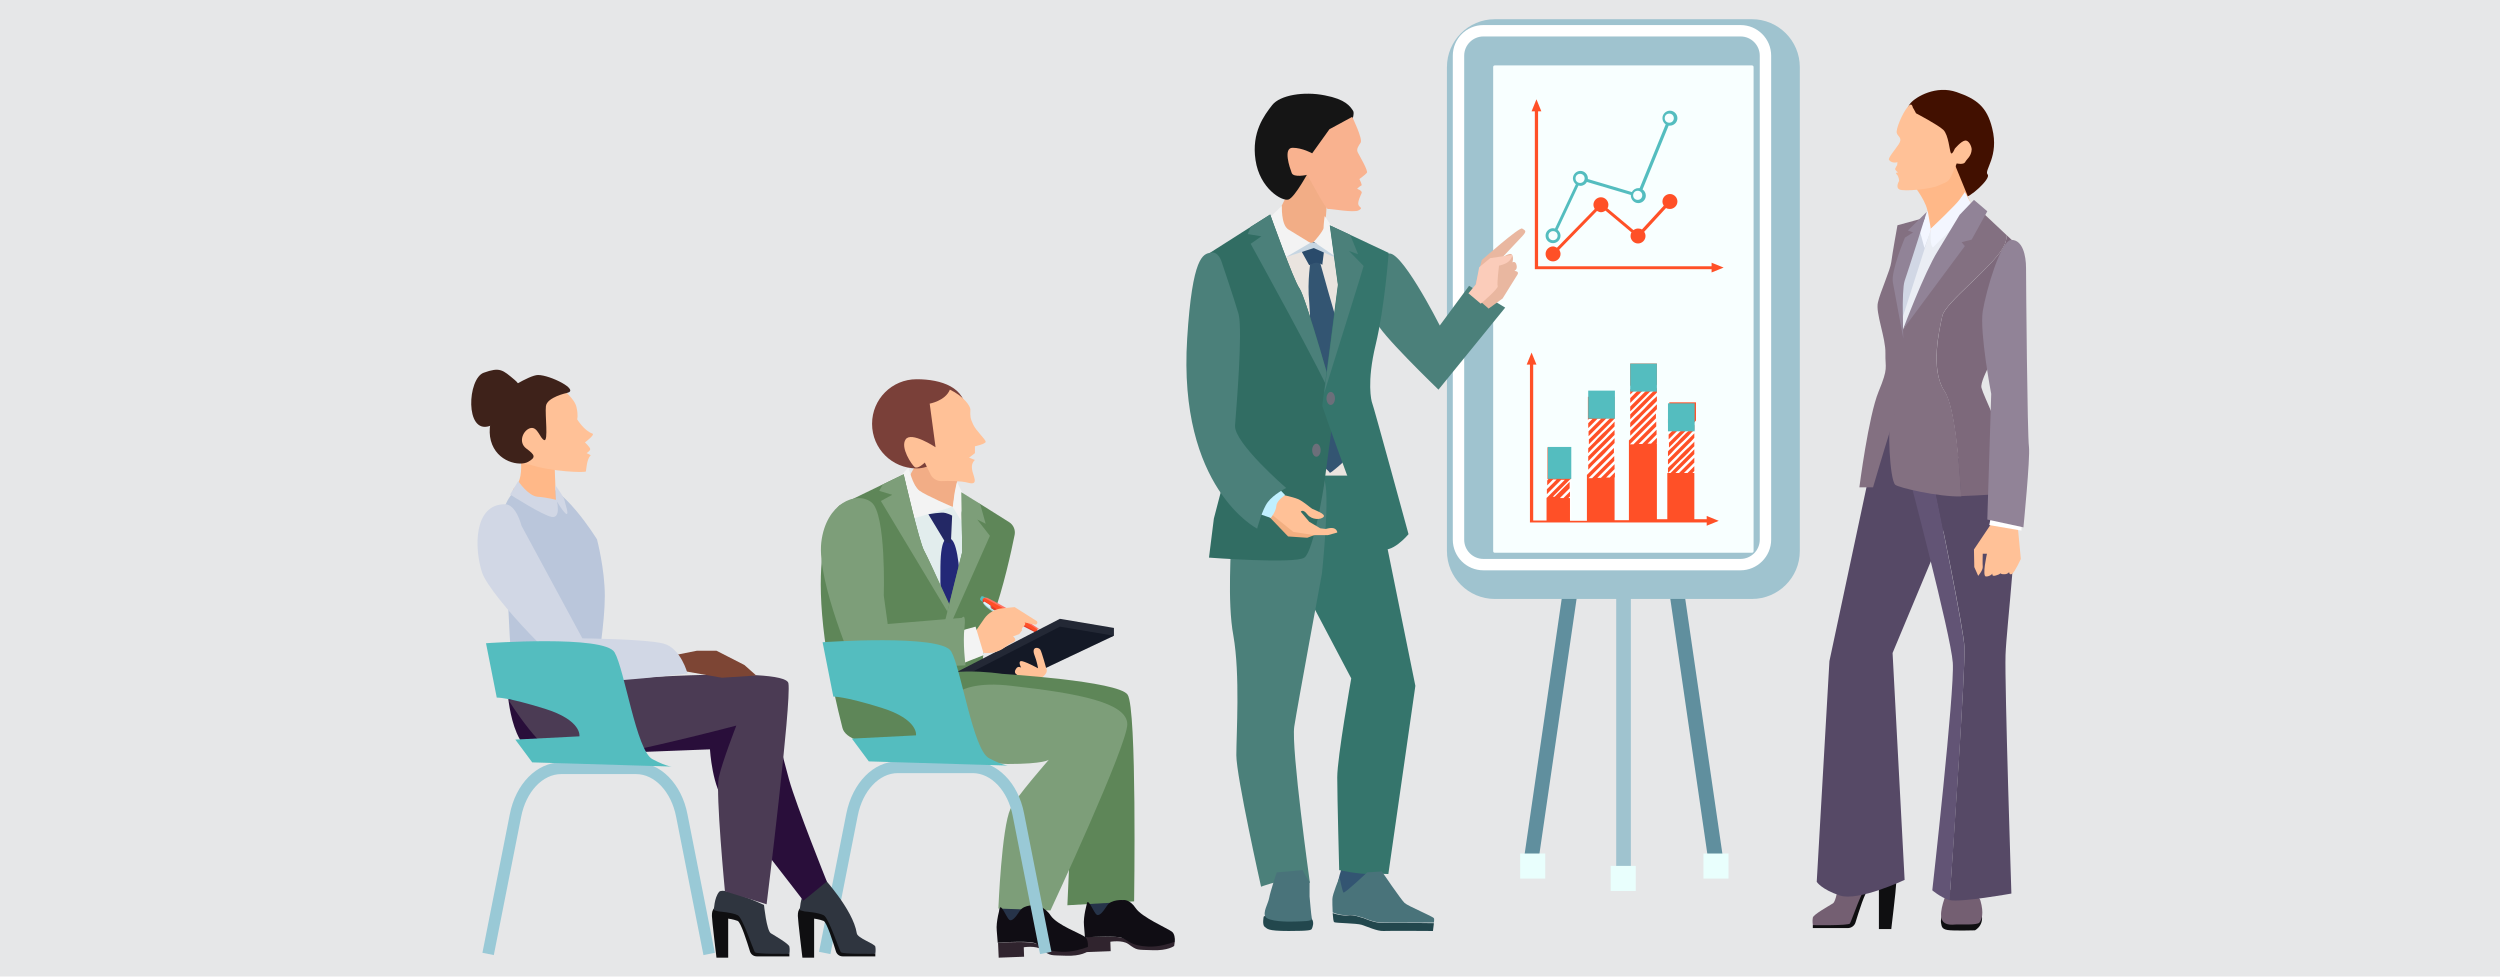 <?xml version="1.0" encoding="utf-8"?>
<!-- Generator: Adobe Illustrator 21.0.0, SVG Export Plug-In . SVG Version: 6.00 Build 0)  -->
<svg version="1.1" id="Layer_1" xmlns="http://www.w3.org/2000/svg" xmlns:xlink="http://www.w3.org/1999/xlink" x="0px" y="0px"
	 viewBox="0 0 768 300" style="enable-background:new 0 0 768 300;" xml:space="preserve">
<style type="text/css">
	.st0{fill:#E6E7E8;}
	.st1{fill:#242333;}
	.st2{fill:#FFB888;}
	.st3{fill:#150C0F;}
	.st4{fill:#FFC197;}
	.st5{fill:#E6E6FF;}
	.st6{fill:#335572;}
	.st7{fill:#1B1D23;}
	.st8{fill:#6A402E;}
	.st9{fill:#454563;}
	.st10{fill:#598253;}
	.st11{fill:#D3A192;}
	.st12{fill:#DDB2A2;}
	.st13{fill:#51915E;}
	.st14{fill:#5E8658;}
	.st15{fill:#364163;}
	.st16{fill:#202C52;}
	.st17{fill:#688D63;}
	.st18{fill:#121119;}
	.st19{fill:#FFE7D7;}
	.st20{fill:#7DAD86;}
	.st21{fill:#1D3322;}
	.st22{fill:#0C2412;}
	.st23{fill:#C18B87;}
	.st24{fill:#7D9E79;}
	.st25{fill:#35756C;}
	.st26{fill:#4B807A;}
	.st27{fill:#3A1A39;}
	.st28{fill:#F7CDAF;}
	.st29{fill:#BF8D84;}
	.st30{fill:#796F89;}
	.st31{fill:#100D14;}
	.st32{fill:#564966;}
	.st33{fill:#625475;}
	.st34{fill:#695C7C;}
	.st35{fill:#2B082A;}
	.st36{fill:#DCFFF3;}
	.st37{fill:#F4B990;}
	.st38{fill:#432342;}
	.st39{fill:#F3CFC1;}
	.st40{fill:#F7CAAB;}
	.st41{fill:#873A00;}
	.st42{fill:#D3F6EA;}
	.st43{fill:#6B5569;}
	.st44{fill:#745F72;}
	.st45{fill:#F2AD86;}
	.st46{fill:#918397;}
	.st47{fill:#C4F3E3;}
	.st48{fill:#7D697B;}
	.st49{fill:#837081;}
	.st50{fill:#6D566A;}
	.st51{fill:#927AA9;}
	.st52{fill:#E2F9F1;}
	.st53{fill:#5C3113;}
	.st54{enable-background:new    ;}
	.st55{fill:#54BDBF;}
	.st56{fill:#740B03;}
	.st57{fill:#94EDEA;}
	.st58{fill:#77D8D8;}
	.st59{fill:#68598E;}
	.st60{fill:#FFCBA1;}
	.st61{fill:#EABA24;}
	.st62{fill:#DEC3F4;}
	.st63{fill:#E8D5F7;}
	.st64{fill:#5E4E87;}
	.st65{fill:#F8F2FD;}
	.st66{fill:#25154A;}
	.st67{fill:#322355;}
	.st68{fill:#40355C;}
	.st69{fill:#756798;}
	.st70{fill:#7B6E9D;}
	.st71{fill:#428F65;}
	.st72{fill:#C0F0FF;}
	.st73{fill:#4B956C;}
	.st74{fill:#469168;}
	.st75{fill:#257749;}
	.st76{fill:#365042;}
	.st77{fill:#3D5648;}
	.st78{fill:#223F2F;}
	.st79{fill:#6AA785;}
	.st80{fill:#D9F6FF;}
	.st81{fill:#4A6254;}
	.st82{fill:#2F4B3C;}
	.st83{fill:#FFC6A9;}
	.st84{fill:#FFDBC9;}
	.st85{fill:#27362D;}
	.st86{fill:#100B0F;}
	.st87{fill:#FFD0B0;}
	.st88{fill:#5D6862;}
	.st89{fill:#C0EDED;}
	.st90{fill:#A0E4E4;}
	.st91{fill:#D7F7FF;}
	.st92{fill:#707BA1;}
	.st93{fill:#6A759D;}
	.st94{fill:#606C96;}
	.st95{fill:#7D87A9;}
	.st96{fill:#45455C;}
	.st97{fill:#3C4357;}
	.st98{fill:#47475D;}
	.st99{fill:#FFCEB5;}
	.st100{fill:#42495C;}
	.st101{fill:#FFDBC8;}
	.st102{fill:#636F99;}
	.st103{fill:#8D95B4;}
	.st104{fill:#CFE8E5;}
	.st105{fill:#F5F6F7;}
	.st106{fill:#FFBF94;}
	.st107{fill:#521C59;}
	.st108{fill:#DFB0A1;}
	.st109{fill:#D69985;}
	.st110{fill:#411249;}
	.st111{fill:#F2BF9C;}
	.st112{fill:#FFE394;}
	.st113{fill:#56205D;}
	.st114{fill:#683870;}
	.st115{fill:#F6D3BB;}
	.st116{fill:#A32914;}
	.st117{fill:#E6FFFC;}
	.st118{fill:#772F2F;}
	.st119{fill:#E8DFDF;}
	.st120{fill:#722828;}
	.st121{fill:#6C6F7A;}
	.st122{fill:#350000;}
	.st123{fill:#593126;}
	.st124{fill:#230000;}
	.st125{fill:#5D81A6;}
	.st126{fill:#34537C;}
	.st127{fill:#EFB68F;}
	.st128{fill:#2A4B6B;}
	.st129{fill:#C7D6E2;}
	.st130{fill:#F3F3F3;}
	.st131{fill:#99C9D6;}
	.st132{fill:#475B73;}
	.st133{fill:#32517A;}
	.st134{fill:#536D90;}
	.st135{fill:#526F9B;}
	.st136{fill:#0F0F11;}
	.st137{fill:#5C8D8B;}
	.st138{fill:#385473;}
	.st139{fill:#AFE3EF;}
	.st140{fill:#7D4534;}
	.st141{fill:#F2AF81;}
	.st142{fill:#BA3900;}
	.st143{fill:#3E5C82;}
	.st144{fill:#3D0606;}
	.st145{fill:#2D0000;}
	.st146{fill:#6A83A9;}
	.st147{fill:#101319;}
	.st148{fill:#151A21;}
	.st149{fill:#4B668A;}
	.st150{fill:#B0E3FF;}
	.st151{fill:#A50C00;}
	.st152{fill:#25601E;}
	.st153{fill:#245E1E;}
	.st154{fill:#C7EEFF;}
	.st155{fill:#F9B28F;}
	.st156{fill:#9FC3CF;}
	.st157{fill:#608F9E;}
	.st158{fill:#E9FFFD;}
	.st159{fill:#F8FFFF;}
	.st160{fill:#FFFFFF;}
	.st161{fill:#421000;}
	.st162{fill:#D1D7E5;}
	.st163{fill:#EAEDF4;}
	.st164{fill:#F3F6FF;}
	.st165{fill:#E2EDED;}
	.st166{fill:#232877;}
	.st167{fill:#E83A28;}
	.st168{fill:#FF7364;}
	.st169{fill:#DCF5F9;}
	.st170{fill:#FF5027;}
	.st171{fill:#232865;}
	.st172{fill:#7A4039;}
	.st173{fill:#232835;}
	.st174{fill:#141926;}
	.st175{fill:#263349;}
	.st176{fill:#30242E;}
	.st177{fill:#EAE4DF;}
	.st178{fill:#22474D;}
	.st179{fill:#316D63;}
	.st180{fill:#49737A;}
	.st181{fill:#151515;}
	.st182{fill:#E9B7A0;}
	.st183{fill:#FBCCBA;}
	.st184{fill:#2F353F;}
	.st185{fill:#290E3A;}
	.st186{fill:#4B3B54;}
	.st187{fill:#BAC6DB;}
	.st188{fill:#3E221A;}
	.st189{fill:#66668A;}
	.st190{fill:#000103;}
	.st191{fill:#3F3E83;}
	.st192{fill:#CED1E0;}
	.st193{fill:#DDDFEC;}
	.st194{fill:#540D0D;}
	.st195{fill:#3D3C82;}
	.st196{fill:#291B1D;}
	.st197{fill:#FFAF78;}
	.st198{fill:#FFDED4;}
	.st199{fill:#F4D2AB;}
	.st200{fill:#300600;}
	.st201{fill:#EFD7B9;}
	.st202{fill:#222327;}
	.st203{fill:#2E0000;}
	.st204{fill:#4F2C22;}
	.st205{fill:#3D0B0B;}
	.st206{fill:#440C0C;}
	.st207{fill:#425E4E;}
	.st208{fill:#EFE8DF;}
	.st209{fill:#3E3E3E;}
	.st210{fill:#05162D;}
	.st211{fill:#2A2A2C;}
	.st212{fill:#B6B19E;}
	.st213{fill:#8DA9B0;}
	.st214{fill:#5F665F;}
	.st215{fill:#BF897B;}
	.st216{fill:#AD7866;}
	.st217{fill:#FFCAB3;}
	.st218{fill:#2C57A5;}
	.st219{opacity:0.14;fill:url(#SVGID_1_);}
	.st220{opacity:0.5;}
	.st221{fill:url(#SVGID_2_);}
	.st222{fill:#306CC4;}
	.st223{fill:#5D5D5D;}
	.st224{fill:#C2C8D3;}
	.st225{opacity:0.3;fill:#C2C8D3;}
	.st226{fill:none;stroke:#FFFFFF;stroke-width:1.584;stroke-linecap:square;stroke-miterlimit:10;}
	.st227{fill:url(#SVGID_3_);}
	.st228{fill:#F2F2F2;}
	.st229{fill:#E6E6E6;}
	.st230{fill:#4D4D4D;}
	.st231{fill:#666666;}
</style>
<rect class="st0" width="768" height="300"/>
<g>
	<g>
		<g>
			<g>
				<g>
					<rect x="496.5" y="70.5" class="st156" width="4.5" height="199.3"/>
				</g>
				<g>
					<polygon class="st157" points="529.5,264.9 525.1,266.5 496.9,72.3 501.2,70.7 					"/>
				</g>
				<g>
					<polygon class="st157" points="468,264.9 472.3,266.5 500.6,72.3 496.2,70.7 					"/>
				</g>
			</g>
			<g>
				<rect x="494.8" y="266" class="st158" width="7.7" height="7.7"/>
			</g>
			<g>
				<rect x="523.3" y="262.2" class="st158" width="7.7" height="7.7"/>
			</g>
			<g>
				<rect x="467" y="262.2" class="st158" width="7.7" height="7.7"/>
			</g>
		</g>
		<g>
			<g>
				<path class="st159" d="M538.2,176.9h-79c-4.2,0-7.6-3.4-7.6-7.6V20.6c0-4.2,3.4-7.6,7.6-7.6h79c4.2,0,7.6,3.4,7.6,7.6v148.7
					C545.8,173.5,542.4,176.9,538.2,176.9z"/>
			</g>
			<g>
				<path class="st156" d="M538.2,184h-79c-8.1,0-14.7-6.6-14.7-14.7V20.6c0-8.1,6.6-14.7,14.7-14.7h79c8.1,0,14.7,6.6,14.7,14.7
					v148.7C552.9,177.4,546.3,184,538.2,184z M459.2,20.1c-0.3,0-0.5,0.2-0.5,0.5v148.7c0,0.3,0.2,0.5,0.5,0.5h79
					c0.3,0,0.5-0.2,0.5-0.5V20.6c0-0.3-0.2-0.5-0.5-0.5H459.2z"/>
			</g>
			<g>
				<path class="st160" d="M534.7,175.2h-79c-5.2,0-9.4-4.2-9.4-9.4V17.1c0-5.2,4.2-9.4,9.4-9.4h79c5.2,0,9.4,4.2,9.4,9.4v148.7
					C544.1,171,539.8,175.2,534.7,175.2z M455.7,11.2c-3.2,0-5.9,2.6-5.9,5.9v148.7c0,3.2,2.6,5.9,5.9,5.9h79c3.2,0,5.9-2.6,5.9-5.9
					V17.1c0-3.2-2.6-5.9-5.9-5.9H455.7z"/>
			</g>
		</g>
	</g>
	<g>
		<g>
			<g>
				<path class="st136" d="M559.6,282.8l-2.7,1.4v0.9h10.8c1,0,2-0.7,2.3-1.7c1-3.2,3-9.8,4.1-10.2c1.4-0.5,3.1-0.8,3.1-0.8v13h3.8
					c0,0,1.5-12.5,1.5-13.9c-0.1-1.3-0.1-1.8-0.9-2.8c-0.8-1-10.5,2.7-10.5,2.7L559.6,282.8z"/>
			</g>
			<g>
				<path class="st44" d="M565.3,268.1c0,0-0.9,8.5-2.2,9.4c-1.4,0.9-6,3.4-6.2,4.4c-0.2,1,0,2.3,0,2.3s10.9,0.2,11.4-0.5
					c0.5-0.7,3.9-11.2,5.7-12.2c1.7-1,6.4-1.3,6.4-1.3l1.6-0.4c0,0-0.1-4.2-1.7-6.1C578.7,261.8,565.3,268.1,565.3,268.1z"/>
			</g>
		</g>
		<g>
			<g>
				<path class="st136" d="M596.5,281.5c0,0-0.4,1.1-0.2,2.1c0.2,1,0.2,1.8,2,2.1c1.8,0.3,8.4,0.1,8.4,0.1s3.8-1.9,1.4-6.8
					C605.8,274.2,596.5,281.5,596.5,281.5z"/>
			</g>
			<g>
				<path class="st44" d="M598.4,273.4c0,0-2.3,4.9-2.1,8c0.2,3.1,3.4,2.7,4.6,2.6c1.3-0.1,6.5,0.3,7.2-0.6c0.7-0.9,1.4-2.8,0.3-6.7
					C607.2,272.9,598.4,273.4,598.4,273.4z"/>
			</g>
		</g>
		<g>
			<g>
				<g>
					<path class="st32" d="M598.4,159.9l-17,40.7l3.7,69.7c0,0-14.2,6.7-19.9,4.8c-5.7-1.9-7.1-4.2-7.1-4.2l3.9-67.8l11.4-53.5
						l5.4-20.4c0,0,16.8,10.4,18.6,17.2C599.3,153.3,598.4,159.9,598.4,159.9z"/>
				</g>
				<g>
					<g>
						<path class="st33" d="M603.5,198.9c-0.3-5.5-7.6-41.4-10.5-55.4l-6.9,1.5c0,0,13.2,49.9,13.8,58.6c0.6,8.6-6.3,69.9-6.3,69.9
							s2.3,2,5.1,3c0.1,0,0.1,0,0.2,0.1C600,262.2,603.8,204.9,603.5,198.9z"/>
					</g>
					<g>
						<path class="st32" d="M616.1,201.2c0.3-8.8,4.3-40.1,2.3-46.7c-2-6.5-6.8-16.9-6.8-16.9l-18.6,5.9c2.9,14,10.3,49.9,10.5,55.4
							c0.3,6-3.6,63.3-4.6,77.6c3.4,0.8,19-2,19-2S615.8,210,616.1,201.2z"/>
					</g>
				</g>
				<g>
					<path class="st161" d="M586,37.4c0,0-0.8-3.7,0.9-5.7c1.7-2,7.9-5.6,14.2-3.4c6.1,2.1,9.3,4.5,10.9,11.1
						c2.2,8.7-2.6,12.9-1.4,14.2c1.2,1.3-6.2,7.7-6.9,6.8c-0.7-0.9-6.2-13.1-6.2-13.1L586,37.4z"/>
				</g>
				<g>
					<path class="st2" d="M588.1,57.2c0,0,4.1,5.2,4.1,8.4c0,3.2,0.9,6.3,0.9,6.3s0.6,3.8,2.8,2.3c2.1-1.5,9.6-11.5,9.6-11.5
						L600.3,50L588.1,57.2z"/>
				</g>
				<g>
					<path class="st4" d="M586,32.9c-1.6,1.9-3.7,6.9-3.3,8c0.3,1.1,1.9,1.4,0.6,3.4c-1.3,1.9-3.3,4.2-3,4.8
						c0.1,0.2,0.3,0.3,0.5,0.5c0.5,0.3,1.1,0.4,1.7,0.3l0.4-0.1l-0.1,0.9c0,0-0.4,0.6-0.6,1.1c-0.2,0.4,0.9,1.2,0.9,1.2
						s-1.1-0.1-0.4,0.6c0.7,0.7,0.7,2,0.7,2s-1.2,1.9,0.1,2.6c1.3,0.7,9.7-0.1,12-1.2c2.3-1.1,2.9-0.8,3.9-2.9c1-2,1.7-3.9,1.7-3.9
						s2.1,0.5,2.6-0.4c0.4-0.9,1.9-1.7,2-3.9c0-0.9-0.9-3-2.1-2.7c-1.2,0.2-3.1,2.5-3.1,2.5s-0.8,2-1.2,1.3
						c-0.4-0.7-0.7-5.5-2.3-7.1c-1.7-1.6-8.4-5.1-8.4-5.1l-0.8-1.5C587.5,33.4,587.6,30.9,586,32.9z"/>
				</g>
				<g>
					<path class="st162" d="M593.2,74.3l-1-6.1c0,0-3.1,3-4.8,6.4c-1.7,3.4-6.1,16.4-6.4,23.6c-0.3,7.2,1,7.8,1,7.8L593.2,74.3z"/>
				</g>
				<g>
					<path class="st163" d="M602.9,62l5.1,4c0,0-8.4,9-12,15.4c-3.5,6.4-14.6,25.8-14.6,25.8l11.8-36.9L602.9,62z"/>
				</g>
				<g>
					<path class="st164" d="M593.2,70.2c0,0,7.7-7.3,8.8-8.9c1.1-1.6,1.6-2.3,1.6-2.3l2.6,4.8L593.8,76
						C593.8,76,592.7,75.5,593.2,70.2z"/>
				</g>
				<g>
					<polygon class="st164" points="589.7,70.7 591.2,76.2 593.2,70.6 592.2,64.8 					"/>
				</g>
				<g>
					<g>
						<path class="st49" d="M596.7,97c0.9-4.1,15.3-14.9,18.7-21c0.7-1.2,1-2.5,1.1-3.7l-10.1-9.5l-3.3,4.1l-18.6,34.5
							c0,0-2.6,24.4-3.6,26.9c-1.1,2.5-0.4,18.9,1.3,20.6c0.9,0.9,13.4,3.8,20.3,3.6c-0.5-9.2-1.8-27.4-5.1-32.3
							C592.8,113.4,595.8,101.1,596.7,97z"/>
					</g>
					<g>
						<path class="st48" d="M608.7,119.1c-0.6-2.8,6.6-14.1,6.6-14.1l2.7-31.3l-1.5-1.4c-0.1,1.2-0.4,2.5-1.1,3.7
							c-3.4,6.1-17.8,17-18.7,21c-0.9,4.1-3.8,16.4,0.6,23.1c3.3,4.9,4.6,23.1,5.1,32.3c5.9-0.2,11.1-0.6,11.1-0.6s2.1-9.8,1.8-14.5
							C615,132.5,609.4,121.9,608.7,119.1z"/>
					</g>
				</g>
				<g>
					<path class="st46" d="M602,66l4.4-4.6l4.1,3.5l-4.8,8.7l-3.1,0.8l1,1.2l-19,25.6c0,0,6.6-17.6,10.7-24.1
						C599.2,70.6,602,66,602,66z"/>
				</g>
				<g>
					<path class="st49" d="M591.3,66.9c0,0-6.2,14.3-6.8,19.7c-0.6,5.3,0.2,15.2,0.2,17.4c0,2.2-0.6,17-3.4,26.2
						c-3.2,10.2-5.9,19.5-5.9,19.5h-4.2c0,0,2.8-21.9,5.9-29.4c3.1-7.5,2-7,2.1-11.8c0.1-4.8-3.1-12.4-2.3-15.6
						c0.7-3.2,3.8-9.9,4.1-12.4c0.3-2.5,1.9-11.3,1.9-11.3L591.3,66.9z"/>
				</g>
				<g>
					<path class="st46" d="M591.9,65.1l-5.8,5.7l1.6,0.6l-2.5,1.6c0,0-4.4,10.4-3.7,13.8c0.6,3.4,3.2,17.2,3.2,17.2
						s-0.6-14.7,0.4-17.7C586.2,83.2,591.9,65.1,591.9,65.1z"/>
				</g>
			</g>
			<g>
				<path class="st4" d="M611.7,160.9l-5.3,7.9l0.1,5.4l1.2,2.7c0,0,1.4-1.6,1.4-2.7c-0.1-1.1,0-4.1,0-4.1h1.3c0,0-1.6,7-0.3,7
					c1.3,0,2-0.9,2-0.9s-0.4,1,1,0.6s1.4-0.7,1.4-0.7s0.3,0.4,1.4,0.3c1.1-0.1,1.3-0.7,1.3-0.7s0,1.1,0.9,0.6
					c0.9-0.6,2.7-4.6,2.7-4.6l-1-10.5L611.7,160.9z"/>
			</g>
			<g>
				<polygon class="st160" points="611.7,158.4 611.1,161.3 621,163 621,159.7 				"/>
			</g>
			<g>
				<path class="st46" d="M611.7,121c0,0-3.6-18.8-2.6-25.4c1.1-6.6,5.6-22.1,8.9-21.9c3.3,0.1,4.4,4.6,4.4,8.7
					c0,4.1,0.4,51.5,0.9,54.9c0.4,3.4-1.7,24.7-1.7,24.7l-11.1-2.4L611.7,121z"/>
			</g>
		</g>
	</g>
	<g>
		<g>
			<polygon class="st165" points="291.9,151.2 278.7,151.2 254.6,167.5 267.8,212.5 288.6,210.1 300.4,160.2 			"/>
		</g>
		<g>
			<path class="st166" d="M291.2,165.6c0,0-2.2-1.4-2.3,8.4c-0.1,9.8,0.4,21.6,0.4,21.6l2.1,5.3l3.7-3.6c0,0,1.1-31.7-3.5-31.9
				L291.2,165.6z"/>
		</g>
		<g>
			<g>
				<path class="st45" d="M284.6,137l-5.4,9.6c0,0,6.3,9.5,8.9,9.4c2.6-0.1,4.6-0.3,4.6-0.3l2.5-14.5L284.6,137z"/>
			</g>
			<g>
				<path class="st130" d="M279.1,143.5c0,0,1.2,5.6,3.3,7.2c2.2,1.6,10.2,5,10.2,5l-13.7,4.1l-3.8-11.8L279.1,143.5z"/>
			</g>
			<g>
				<path class="st130" d="M294,148.1l2.2,4.4l-0.4,8.3l-3.1-5c0,0,0.4-3.2,0.5-4.1c0.1-0.8,0.7-3.3,0.7-3.3L294,148.1z"/>
			</g>
			<g>
				<path class="st14" d="M295.5,194.8l-5,10.7l-6.3,24.5c0,0-23.7,0.5-25.4-6.4c-14.5-56.9-0.8-68.4-0.8-68.4l13.2-6.4l6.4-3.1
					c0,0,4.8,20.9,6.3,23.5C285.4,171.8,295.5,194.8,295.5,194.8z"/>
			</g>
			<g>
				<path class="st24" d="M297.9,199.3l-27.3-45.4l3.5-1.9l-4-1.2l1.1-2l6.4-3.1c0,0,4.8,20.9,6.3,23.5
					C285.4,171.8,297.9,199.3,297.9,199.3z"/>
			</g>
			<g>
				
					<ellipse transform="matrix(0.115 -0.993 0.993 0.115 50.806 468.024)" class="st121" cx="288" cy="205.5" rx="1.7" ry="1.1"/>
			</g>
			<g>
				<path class="st14" d="M286.8,206.5c-0.1-0.6-0.1-1.1,0-1.7l0.8-3.1l7.9-31.7c0.1-0.3,0.1-0.6,0.1-1l-0.2-11
					c-0.1-2.9,3.2-4.7,5.6-3.2l0.1,0l8.9,5.6c1.3,0.8,2,2.4,1.7,3.9c-1,5-3.5,16.4-6.6,24.9c-4.1,11.2-3.2,17-3.1,17.5
					C302.1,207.2,288.1,212.5,286.8,206.5z"/>
			</g>
			<g>
				<path class="st24" d="M287.6,201.7l8-32.2l-0.3-18.3l5.8,3.6l1.7,6.1l-2.6-1.3l3.9,5C304.1,164.7,292.8,190,287.6,201.7z"/>
			</g>
		</g>
		<g>
			<g>
				<g>
					<g>
						<g>
							<g>
								<g>
									<path class="st55" d="M301.1,183.9c0.1-0.2,0.2-0.4,0.3-0.6c0.1-0.2,0.5-0.2,0.8,0c0.2,0.1,0.5,0.3,0.7,0.4
										c-0.3,0.4-0.5,0.9-0.8,1.3c-0.2-0.1-0.5-0.3-0.7-0.4C301.2,184.4,301,184.1,301.1,183.9z"/>
								</g>
							</g>
							<g>
								<g>
									<path class="st131" d="M320.9,195c0,0,0.1-0.2-0.2-0.3c-0.3-0.2-0.8-0.5-0.8-0.5c0,0.1,0,0.1,0,0.2
										C320.2,194.6,320.5,194.8,320.9,195z"/>
								</g>
							</g>
							<g>
								<g>
									<path class="st131" d="M320.9,195c0,0-0.1,0.2-0.4,0c-0.3-0.2-0.8-0.5-0.8-0.5c0.1,0,0.1-0.1,0.2-0.1
										C320.2,194.6,320.5,194.8,320.9,195z"/>
								</g>
							</g>
							<g>
								<g>
									<g>
										<path class="st167" d="M302.3,185.4c-0.5-0.5-0.5-1-0.4-1.2c0-0.1,0.1-0.2,0.1-0.2l18,10.5c0,0,0.1,0.2-0.6,0.1
											c-0.4-0.1-0.3,0.1-1.3-0.3c-1.1-0.5-5.2-2.7-7.5-3.9c-0.3-0.2-0.6-0.3-1-0.6c-0.3-0.1-0.5-0.3-0.8-0.5
											C306.1,187.9,302.7,185.7,302.3,185.4z"/>
									</g>
								</g>
								<g>
									<g>
										<path class="st168" d="M320,194.5l-18-10.5c0,0,0.1-0.2,0.4-0.3c0.2-0.1,0.5-0.2,1,0c0.5,0.2,4.1,2.1,6.6,3.6
											c0.3,0.2,0.6,0.3,0.8,0.5c0.4,0.2,0.7,0.4,1,0.6c2.2,1.4,6.1,3.9,7.1,4.6c1.4,1.1,1.1,1.2,1.2,1.4
											C320.1,194.5,320,194.5,320,194.5z"/>
									</g>
								</g>
							</g>
						</g>
					</g>
					<g>
						<g>
							<path class="st131" d="M308.6,189c-0.5-0.3-1.6-0.7-1.6-0.7c0,0-0.2-0.4-0.2-0.4c-0.1,0.1,0.3,0.8,0.6,0.9l0.9,0.4
								c0.1,0.1-4.1-1.9-4.1-2.4c0-0.2,0.3,0,0.3-0.1c0-0.1,0-0.4,0-0.4l-1.9-1c0,0-0.6-0.2-0.6-0.1c0.1,0.1,0.2,1.2,4.2,3.4
								c1.2,0.7,1.2,0.6,1.6,0.8c0.2,0.1,0.8,0.1,0.8-0.1C308.6,189.3,308.8,189.1,308.6,189z"/>
						</g>
					</g>
					<g>
						<g>
							<path class="st169" d="M308.7,189.2c0-0.1-0.1-0.3-0.3-0.4c-0.5-0.3-1.6-1-1.6-1c0,0,0,0,0,0c-0.1,0.1,0.1,0.4,0.3,0.5
								l0.9,0.4c0.1,0.1,0.2,0.2,0.2,0.3l0,0c0,0-4.1-2-4.1-2.6c0-0.6,0.5-0.1,0.4-0.2c-0.1-0.2-2.1-1.4-2.1-1.4s-0.4,0.3-0.4,0.3
								c0.1,0.1,1.4,1.7,4,3c1.2,0.6,1.9,0.9,2.2,1.1C308.5,189.4,308.7,189.4,308.7,189.2L308.7,189.2z"/>
						</g>
					</g>
				</g>
				<g>
					<g>
						<path class="st170" d="M301.9,184.2c0-0.1,0.1-0.2,0.1-0.2s0.1-0.2,0.4-0.3c3,1.5,8.8,4.9,11.1,6.3c1.7,1,5.3,3.4,6.6,4.4
							c0,0.1-0.1,0.1-0.1,0.1c0,0,0.1,0.2-0.6,0.1c-2.1-1-6.9-3.7-8.8-4.7C309.3,189.2,304.3,186,301.9,184.2z"/>
					</g>
				</g>
				<g>
					<g>
						<path class="st169" d="M310,187.2c0,0.5-0.1,0.9-0.3,1.3c-0.2,0.4-0.5,0.7-1,0.9c0.3,0.2,0.6,0.3,0.8,0.5
							c0.4-0.2,0.7-0.5,0.9-0.9c0.2-0.4,0.3-0.8,0.3-1.3C310.5,187.6,310.2,187.4,310,187.2z"/>
					</g>
				</g>
				<g>
					<g>
						<path class="st169" d="M318.1,194.3c0.1-0.1,0.2-0.2,0.3-0.3c0.1-0.1,0.1-0.2,0.2-0.2c0.1-0.2,0.2-0.5,0.2-0.7
							c2.3,1.8,1.1,1.5,1.1,1.5c0,0,0,0,0,0C320,194.7,320.3,195.2,318.1,194.3z"/>
					</g>
				</g>
				<g>
					<g>
						<path class="st131" d="M318.1,194.3c0.1-0.1,0.2-0.2,0.3-0.3c0.4,0.2,0.5,0.2,1,0.4c0.3,0.1,0.3,0.1,0.6,0.2
							C320,194.7,320.3,195.2,318.1,194.3z"/>
					</g>
				</g>
			</g>
		</g>
		<g>
			<path class="st171" d="M285.2,158c0,0,4-0.8,5.3-0.4c1.4,0.4,2,0.8,2,0.8l-0.4,8.6l-1.7-0.4L285.2,158z"/>
		</g>
		<g>
			<path class="st172" d="M296.7,126.5c0,7.6-7.5,17.4-15.1,17.4s-13.7-6.1-13.7-13.7c0-7.6,6.1-13.7,13.7-13.7
				S296.7,119,296.7,126.5z"/>
		</g>
		<g>
			<path class="st4" d="M291.8,119.7c4.2,2,6.3,5,6.3,6.1c-0.1,2.2,0,2.8,0.9,4.7c0.9,1.9,3.8,4.5,3.8,5.2c0,0.7-3.3,1.4-3.3,1.4
				v2.1l-1.8,1.4l1.8,0.7c0,0-1.2,0.9-0.9,2.8c0.2,1.9,2.4,5.2-1.2,4.2c-2.2-0.6-5.9-0.6-8.2-0.5c-1.4,0-2.7-0.8-3.3-2l-1.8-3.7
				c0,0-2.1,2.1-3.1,1.4c-0.9-0.7-4.5-6-2.8-8.5c1.7-2.6,9.2,2.4,9.2,2.4l-1.8-13.4C285.5,124,290.4,123.2,291.8,119.7z"/>
		</g>
		<g>
			<polygon class="st173" points="290.9,208 325.6,190.1 342.2,192.9 342.2,195.3 290.2,210.4 290.2,208 			"/>
		</g>
		<g>
			<polygon class="st174" points="290.9,210.4 325.6,192.5 342.2,195.3 308.6,211.2 290.2,210.4 			"/>
		</g>
		<g>
			<path class="st4" d="M321.4,205.3c0,0-1.4-5.1-1.8-5.7c-0.6-0.9-2.7-1-1.9,1.4c0.9,2.3,1.2,4.3,1.2,4.3s-4.4-2.4-5.3-2.2
				s0.1,2,0.1,2s-1-0.7-1.6,0.4c-0.9,1.3,0.4,1.8,0.4,1.8s-2.7,0.6-1,1.4c1.7,0.9,2.6,2.4,6.9,0.4
				C322.7,207,321.4,205.3,321.4,205.3z"/>
		</g>
		<g>
			<g>
				<path class="st175" d="M308.8,275.4c-3.8,4-0.2,9.2-0.2,9.2h0.6l7-1.2l2.6-11.1C318.9,272.3,312.7,271.4,308.8,275.4z"/>
			</g>
			<g>
				<path class="st175" d="M336,274.2c-3.8,4-0.2,9.2-0.2,9.2h0.6l7-1.2l2.6-11.1C346,271.1,339.8,270.2,336,274.2z"/>
			</g>
			<g>
				<path class="st14" d="M346.4,213.4c-2.8-4.2-38.6-6.4-38.6-6.4s-21.1-3.2-22.3,3.9c-1.2,7.1,11.1,12,19.4,16.5
					c8.3,4.5,25-4.2,25.2-3.1c0.2,1.2-2.2,53.8-2.2,53.8l20.5-1.2C348.4,276.8,349.3,217.6,346.4,213.4z"/>
			</g>
			<g>
				<path class="st24" d="M289.2,226.8c0,0,9,7.9,20.3,7.9c11.3,0,12.7-1.3,12.7-1.3s-10.2,11.6-11.8,15.1
					c-2.7,5.8-3.7,30.6-3.7,30.6l16,0.6c0,0,23.6-50.6,23.6-57.2c0-6.6-14.8-9.5-35.5-11.8C290.1,208.2,287.8,218.4,289.2,226.8z"/>
			</g>
			<g>
				<g>
					<path class="st176" d="M351.4,285.9c-5.4-1.2-4.6,3-6.8,2.2c-1.7-0.6-8.2-0.4-11.4-0.2c0.1,2.3,0.2,4.6,0.2,4.6l7.8-0.3
						l-0.1-2.9c0,0,3.7-0.6,5.5,0.7c2.9,2.1,2.6,1.7,7.4,1.9c4.8,0.2,6.7-1.3,6.7-1.3s0.1-0.6,0.2-1.4
						C358.9,290.3,354.5,286.6,351.4,285.9z"/>
				</g>
				<g>
					<path class="st31" d="M344.6,288.1c2.3,0.9,2.6,2.4,8.2,2.7c3.2,0.1,6.2-0.8,8.1-1.5c0.1-1.1-0.1-2.5-0.9-3.1
						c-1.5-1.1-9.2-4.4-11.1-7.2c-1.9-2.9-3.9-2.5-3.9-2.5s-3.6-0.3-4.9,1.7c-1.3,2-2.4,3.3-3.2,2.8c-0.8-0.5-2.3-4.5-2.9-3.8
						c0,0-1.3,4.4-1,7.1c0.1,1,0.2,2.3,0.3,3.7C336.4,287.7,342.9,287.5,344.6,288.1z"/>
				</g>
			</g>
			<g>
				<g>
					<path class="st176" d="M324.8,287.6c-5.4-1.2-4.6,3-6.8,2.2c-1.7-0.6-8.2-0.4-11.4-0.2c0.1,2.3,0.2,4.6,0.2,4.6l7.8-0.3
						l-0.1-2.9c0,0,3.7-0.6,5.5,0.7c2.9,2.1,2.6,1.7,7.4,1.9c4.8,0.2,6.7-1.3,6.7-1.3s0.1-0.6,0.2-1.4
						C332.2,291.9,327.9,288.2,324.8,287.6z"/>
				</g>
				<g>
					<path class="st31" d="M317.9,289.7c2.3,0.9,2.6,2.4,8.2,2.7c3.3,0.1,6.2-0.8,8.1-1.5c0.1-1.1-0.1-2.5-0.9-3.1
						c-1.5-1.1-8.5-3.6-10.5-6.5c-1.9-2.9-4.6-3.2-4.6-3.2s-3.6-0.3-4.9,1.7c-1.3,2-2.4,3.3-3.2,2.8c-0.8-0.5-2.3-4.5-2.9-3.8
						c0,0-1.3,4.4-1,7.1c0.1,1,0.2,2.3,0.3,3.7C309.8,289.3,316.3,289.1,317.9,289.7z"/>
				</g>
			</g>
		</g>
		<g>
			<path class="st4" d="M298.6,195.5l3.8-5.5c1.2-1.7,3.2-2.9,5.3-3.1l4-0.4l6.8,4.3c0.4,0.4,0.1,1.1-0.5,1.1l-3.3-0.7
				c0,0,0.7,0.3-0.2,1.2c-1,0.9-0.5,1.2-0.5,1.2l-0.9,1.2l-1.9,0.7c0,0,1.7,1.2-0.2,1.9c-0.6,0.2-1.3,0.7-2.1,1.3
				c-2.3,1.9-5.5,2.4-8.3,1.5l-0.7-0.2L298.6,195.5z"/>
		</g>
		<g>
			<polygon class="st130" points="299.7,192.5 295.7,193.6 295,194.1 296,203.7 302.3,201.2 			"/>
		</g>
		<g>
			<path class="st24" d="M271.5,183c0,0,0.8-25.1-3.8-28.7c-4.6-3.6-14,0.3-15.4,12.3c-1.4,12.1,10.4,39.1,10.4,39.1l33.9-1.3
				c0,0-0.9-7-0.3-11.7c0.5-4.7-0.8-2.9-0.8-2.9l-22.8,1.9L271.5,183z"/>
		</g>
	</g>
	<g>
		<g>
			<g>
				<path class="st131" d="M319.5,293.1l-8.4-42.5c-1.5-7.7-6.6-13.1-12.3-13.1h-23c-5.7,0-10.8,5.4-12.3,13.1l-8.4,42.5l-3.5-0.7
					l8.4-42.5c1.9-9.4,8.3-16,15.8-16h23c7.5,0,14,6.6,15.8,16l8.4,42.5L319.5,293.1z"/>
			</g>
		</g>
		<g>
			<path class="st55" d="M252.7,197.3c0,0,36.4-2.6,39.5,2.8s6.7,30.2,11.6,32.8c4.9,2.6,6.4,2.3,6.4,2.3l-43.3-1.3l-5.2-7l19.7-1
				c0,0,0.9-4.9-10.7-8.5c-11.6-3.6-14.7-3.4-14.7-3.4L252.7,197.3z"/>
		</g>
	</g>
	<g>
		<g>
			<g>
				<g>
					<polygon class="st177" points="417.5,159.4 388.6,159.4 388.6,71 412.9,72.9 					"/>
				</g>
				<g>
					<g>
						<path class="st178" d="M389.9,280.5l-1.7,1.1c0,0-0.5,2.5,0.3,3.1c0.9,0.6,0.6,1.3,7.4,1.3c6.7,0,6.9-0.3,7.1-0.7
							c0.2-0.4,0.8-1.9,0-3C402.1,281.1,389.9,280.5,389.9,280.5z"/>
					</g>
					<g>
						<path class="st6" d="M413.7,262.5c0,0-3.4,8.3-2.8,11.1c0.6,2.8,7.6,3.6,8.1,3c0.5-0.7,2.5-12.4,2.5-12.4L413.7,262.5z"/>
					</g>
					<g>
						<path class="st25" d="M421.7,146.1h-18.3l-6.2,28.3l0.3,0.6l17.6,33.4c0,0-4.3,24.3-4.3,30.4c0,6.1,0.6,28.5,0.6,28.5
							s5.9,1.3,9.7,1.2c3.8-0.1,5.4,0,5.4,0l8.3-57.8L421.7,146.1z"/>
					</g>
					<g>
						<path class="st6" d="M402.7,79.7c0,0-1.2,6.6-0.5,13.2c0.6,6.6,0.6,31.2,0.6,31.2l1.6,17.3c0,0,3.9,3.3,4.1,3.8
							c0.1,0.5,5.2-4.2,5.2-4.2s-1.4-37.6-2.3-40.1c-1-2.6-6.1-21.1-6.1-21.1H402.7z"/>
					</g>
					<g>
						<path class="st128" d="M398.6,75l3.6,6.5c0,0,1.7-1.1,2.8-0.7c1.1,0.3,1.2,0.6,1.2,0.6l0.7-5.5c0,0-1.5-1.7-3.3-1.5
							C401.8,74.6,398.6,75,398.6,75z"/>
					</g>
					<g>
						<path class="st26" d="M378.1,164.8c0.3,3.3-1.2,19.8,0.8,30.5c2.1,12,0.9,30.2,0.9,36.7c0,6.5,7.6,40.4,7.6,40.4
							s5.1-2,8.1-1.7c3,0.3,6.9,0.5,6.9,0.5s-5.8-41.5-4.8-48c1-6.5,8.5-47,8.5-47s2.7-25.6,0.6-29c-2.1-3.4-25.3-2-25.3-2
							S378.1,164.4,378.1,164.8z"/>
					</g>
					<g>
						<path class="st26" d="M441.9,119.7l20.5-25.2l-11.1-6.7l-9,12.2c0,0-12.8-25.3-16.2-21.8c-3.4,3.5-3.2,18-3.2,20.6
							C422.9,101.4,441.9,119.7,441.9,119.7z"/>
					</g>
					<g>
						<path class="st45" d="M402,46.5l-10,20.2c0,0,7.4,8.8,9.9,8.3c2.6-0.4,5.1-4.1,5.1-4.1l0.8-11L402,46.5z"/>
					</g>
					<g>
						<g>
							<path class="st129" d="M412.2,80c0,0-7.3-6.3-9.4-5.4c-1.5-0.9-8.4,4.6-8.4,4.6l9.2-3L412.2,80z"/>
						</g>
					</g>
					<g>
						<path class="st130" d="M393.8,63.2c0,0-0.3,5.9,2,7.3c2.3,1.4,6.7,4.1,6.7,4.1l-9.2,5.4l-5.1-11.3L393.8,63.2z"/>
					</g>
					<g>
						<path class="st130" d="M407,66.4l2.7,4.1l0.5,8.3l-6.6-4.5c0,0,3-3.4,3-4.3s0.3-3.4,0.3-3.4L407,66.4z"/>
					</g>
					<g>
						<path class="st179" d="M410.2,123.5l-0.1,0.6l-3.4,25.2c0,0-3.1,20-6,22c-2.9,2-29.3,0-29.3,0l1.5-12c0,0,3.5-13.3,5.2-20.3
							c1.7-6.9-1.6-24.2-1.6-24.2l-4.7-37.2l12.4-7.9l6-3.8c0,0,7.2,20.3,9,22.7C401.1,91.1,410.2,123.5,410.2,123.5z"/>
					</g>
					<g>
						<path class="st26" d="M410.2,123.5l-0.1,0.6c-3.4-8.6-25.9-49.2-25.9-49.2l3.3-2.3l-4.2-0.7l0.9-2.2l6-3.8
							c0,0,7.2,20.3,9,22.7C401.1,91.1,410.2,123.5,410.2,123.5z"/>
					</g>
					<g>
						<path class="st180" d="M392.2,268c0,0-2,6-2.3,7.8c-0.3,1.8-2.1,4.5-1.1,5.9c1.1,1.4,6.7,1.5,8.9,1.4c2.1-0.1,5.6,0,5.3-0.9
							c-0.2-0.9-0.7-6.8-0.7-6.8v-4.5c-1.1-1.4-2.1-3.6-2.1-3.6L392.2,268z"/>
					</g>
					<g>
						<g>
							<path class="st178" d="M424.2,283.5c-2.6-0.1-5.4-1.6-5.8-1.6c-0.3,0-2.5-1-4.4-0.7c-1.4,0.2-3.5-0.3-4.6-0.7
								c0.1,1.4,0.2,2.7,0.5,2.8c0.5,0.3,6.8,0.3,8.4,0.8c1.6,0.5,4.8,2,6.7,1.9c1.9-0.1,15.2,0,15.2,0s0.2-1.4,0.3-2.4
								C436.9,283.5,426.3,283.6,424.2,283.5z"/>
						</g>
						<g>
							<path class="st180" d="M414,281.1c1.9-0.2,4.1,0.7,4.4,0.7c0.3,0,3.2,1.5,5.8,1.6c2.1,0.1,12.7,0,16.3,0
								c0.1-0.6,0.1-1.1,0-1.3c-0.1-0.5-7.9-3.7-9-4.7c-1.1-1-7-9.7-7-9.7l-4.5,0.3c0,0-6.9,6.5-7.3,6.2c-0.3-0.3-1.2-4.7-1.2-4.7
								s-2.2,5.2-2.2,6.7c0,0.8,0,2.5,0.1,4.1C410.6,280.8,412.6,281.3,414,281.1z"/>
						</g>
					</g>
					<g>
						<ellipse class="st121" cx="407.6" cy="124.4" rx="1.1" ry="1.7"/>
					</g>
					<g>
						<ellipse class="st121" cx="404.4" cy="138.3" rx="1.3" ry="2"/>
					</g>
					<g>
						<path class="st25" d="M432.7,164.1c0,0-5.4,6.5-8.9,4.3c-3.4-2.2-17.6-43.7-17.6-43.7l0.5-4.1l4.3-33.1l-2.5-18.3l6.2,2.9
							l11.9,5.6c0,0-1.2,16.6-4,28.2c-2.8,11.6-1.3,17.3-1.1,17.8C421.9,124.5,432.7,164.1,432.7,164.1z"/>
					</g>
					<g>
						<polygon class="st141" points="389,157.8 395.7,164.8 401.6,165.2 405.3,163.8 396.7,157.1 						"/>
					</g>
					<g>
						<path class="st26" d="M406.8,120.7l4.3-33.1l-2.5-18.3l6.2,2.9l2.4,5.9l-2.8-1l4.5,4.6C419,81.8,410.6,108.4,406.8,120.7z"/>
					</g>
					<g>
						<path class="st4" d="M390,157.5l3-5.7c0,0,4,0.8,5.7,1.5s3.7,2.6,4.4,3c0.8,0.4,4.3,1.6,3.5,2.5c-0.8,0.9-3.6,1-5-0.8
							c-1.4-1.8-2-0.8-2-0.8l2.6,3.1l3.4,2l1.7,0.2c0,0,1.8-0.6,2.7-0.1c0.9,0.5,0.8,1.2,0.8,1.2l-2.9,0.8l-4.2,0l-6.4-1L390,157.5z
							"/>
					</g>
					<g>
						<path class="st72" d="M392.7,149.9h-0.5l-6.8,7.5l5,1.7c0,0,1.6-2,1.7-3.7s2.7-3.3,2.7-3.3L392.7,149.9z"/>
					</g>
					<g>
						<path class="st26" d="M375.2,80.2c0,0-1-3.1-3.3-2.6c-2.3,0.5-5.6,0.9-7.2,26.4c-2.9,46,21.5,58.4,21.5,58.4s1.5-5.9,3.3-8.2
							c1.7-2.3,5.6-4.3,5.6-4.3s-16.1-13.9-15.7-19.2c0.4-5.3,2.4-28.9,1.1-34.2C379,91.4,375.2,80.2,375.2,80.2z"/>
					</g>
				</g>
				<g>
					<g>
						<path class="st181" d="M413.4,41.9c0,0,3.1-6.4,2.3-7.8c-0.9-1.4-2.3-3.6-8.7-4.8c-6.4-1.3-13.8-0.1-16.2,3
							c-2.4,3.1-6.4,8.3-5.1,16.9c1.3,8.7,8.1,12.7,10.1,12.1c2-0.6,6.5-9.1,6.5-9.1L413.4,41.9z"/>
					</g>
					<g>
						<path class="st155" d="M415.4,35.9c0,0,3.3,6.8,2.6,7.9c-0.7,1.1-1.4,2-0.9,3s3.3,5.7,2.8,6.3s-2.3,1.9-2.3,1.9s1,1.9,0.6,2
							c-0.4,0.1-1.3,1-1.3,1s1.7,0.6,1.4,1.3c-0.3,0.7-1.3,2.7-1,3.6c0.3,0.9,1.6,0.9,0.1,1.7c-1.4,0.9-9-0.6-9.5-0.4
							c-0.6,0.1-6.3-10.5-6.3-10.5s-4.3,1-4.8-0.6c-0.6-1.6-2.7-7.7,0.3-7.7c3,0,6,1.7,6,1.7l5.3-7.4L415.4,35.9z"/>
					</g>
				</g>
			</g>
			<g>
				<g>
					<path class="st182" d="M451.6,89.8l1.7-2.4l1.9-7.5c0,0,11.5-10.2,12.4-9.7c0.9,0.6,1.6,0.7,0.1,2.3s-6.3,6.7-6.3,6.7
						s2.6-1.9,3.1-0.9c0.6,1,0.1,2.3,0.1,2.3s1-0.6,1.3,0.9c0.3,1.4-0.7,1.7-0.7,1.7s1.6,0.1,1,1.1c-0.6,1-4.6,7.4-4.6,7.4l-4.3,3.1
						L451.6,89.8z"/>
				</g>
				<g>
					<path class="st183" d="M454.9,93.3c0,0,5.5-4.7,5.2-5.4c-0.3-0.7,0.4-6.3,0.4-6.3s2.1-0.4,3.1-1.4c1-1,1-1.9,1-1.9l-6.8,1
						l-3.4,2.8l-1,5.3l-2.3,2.7L454.9,93.3z"/>
				</g>
			</g>
		</g>
		<g>
			<ellipse class="st121" cx="408.8" cy="122.4" rx="1.3" ry="2"/>
		</g>
	</g>
	<g>
		<g>
			<g>
				<rect x="475.5" y="137.9" class="st160" width="7.2" height="21.4"/>
			</g>
			<g>
				<rect x="487.9" y="127.2" class="st160" width="8.2" height="21.4"/>
			</g>
			<g>
				<rect x="500.8" y="115.8" class="st160" width="8.2" height="21.4"/>
			</g>
			<g>
				<rect x="512.4" y="123.9" class="st160" width="8.2" height="21.4"/>
			</g>
			<g>
				<path class="st170" d="M524.4,159.5h-3.9v-14.2h-0.6l0.6-0.6v-1.5l-0.2,0.2l-1.4,1.4l-0.5,0.5h-1.1l1.2-1.2l1.2-1.2l0.8-0.8
					v-1.5l-0.2,0.2l-1.4,1.4l-1.2,1.2l-1.4,1.4l-0.5,0.5h-1.1l1.2-1.2l1.2-1.2l1.4-1.4l1.2-1.2l0.8-0.8v-1.5l-0.2,0.2l-1.4,1.4
					l-1.2,1.2l-1.4,1.4l-1.2,1.2l-1.4,1.4l-0.5,0.5h-1v14.2H509v-23.3h-0.2l0.2-0.2v-1.5l-0.2,0.2l-1.2,1.2l-0.4,0.4h-1.1l0.8-0.8
					l1.4-1.4l0.6-0.6v-1.5l-0.2,0.2l-1.2,1.2l-1.4,1.4l-1.2,1.2l-0.4,0.4h-1.1l0.8-0.8l1.4-1.4l1.2-1.2l1.4-1.4l0.6-0.6v-1.5
					l-0.2,0.2l-1.2,1.2l-1.4,1.4l-1.2,1.2l-1.4,1.4l-1.2,1.2l-0.4,0.4h-1.1l0.8-0.8l1.4-1.4l1.2-1.2l1.4-1.4l1.2-1.2l1.4-1.4
					l0.6-0.6v-1.5l-0.2,0.2l-1.2,1.2l-1.4,1.4l-1.2,1.2l-1.4,1.4l-1.2,1.2l-1.4,1.4l-0.3,0.3v1.2v23.3H496v-13.1H496l0.1-0.1v-1.5
					l-1.2,1.2l-0.4,0.4h-1.1l0.8-0.8l1.4-1.4l0.4-0.4v-1.5l-1.2,1.2l-1.4,1.4l-1.2,1.2l-0.4,0.4h-1.1l0.8-0.8l1.4-1.4l1.2-1.2
					l1.4-1.4l0.4-0.4v-1.5l-1.2,1.2l-1.4,1.4l-1.2,1.2l-1.4,1.4l-1.2,1.2l-0.4,0.4h-1.1l0.8-0.8l1.4-1.4l1.2-1.2l1.4-1.4l1.2-1.2
					l1.4-1.4l0.4-0.4v-1.5l-1.2,1.2l-1.4,1.4l-1.2,1.2l-1.4,1.4l-1.2,1.2l-1.4,1.4l-0.5,0.5v1v13.1h-5.2v-7h-0.5l0.5-0.5v-1.5
					l-0.5,0.5l-1.4,1.4l-0.1,0.1h-1.1l0.7-0.7l1.2-1.2l1.1-1.1V148l-0.5,0.5l-1.4,1.4l-1.2,1.2l-1.4,1.4l-0.1,0.1H477l0.7-0.7
					l1.2-1.2l1.4-1.4l1.2-1.2l0.9-0.9h0.2v-9.8h-7.2v9.8h0.3l-0.2,0.2l-0.2,0.2v1.5l0.9-0.9l0.9-0.9h1.1l-0.2,0.2l-1.2,1.2l-1.4,1.4
					l-0.2,0.2v1.5l0.9-0.9l1.4-1.4l1.2-1.2l0.9-0.9h1.1l-0.2,0.2l-1.2,1.2l-1.4,1.4l-1.2,1.2l-1.4,1.4l-0.1,0.1h-0.1v7H471V112h1
					l-1.5-3.7l-1.5,3.7h1v47.5v0.7v0.3h54.3v1l3.7-1.5l-3.7-1.5V159.5z M476.3,146.3v-8.1h5.5v8.1H476.3z"/>
			</g>
			<g>
				<path class="st170" d="M495.8,128.7h0.2v-6.8h-8.2v6.8v0.3l0.1-0.1l0.2-0.2h1.1l-0.8,0.8l-0.5,0.5v1.5l0.1-0.1l1.2-1.2l1.4-1.4
					l0.2-0.2h1.1l-0.8,0.8l-1.2,1.2l-1.4,1.4l-0.5,0.5v1.5l0.1-0.1l1.2-1.2l1.4-1.4l1.2-1.2l1.4-1.4l0.2-0.2h1.1l-0.8,0.8l-1.2,1.2
					l-1.4,1.4l-1.2,1.2l-1.4,1.4l-0.5,0.5v1.5l0.1-0.1l1.2-1.2l1.4-1.4l1.2-1.2l1.4-1.4l1.2-1.2l1.4-1.4L495.8,128.7z M495.2,127.8
					h-6.5v-5.1h6.5V127.8z"/>
			</g>
			<g>
				<polygon class="st170" points="496,131 496,129.5 494.9,130.7 493.5,132.1 492.3,133.2 490.9,134.6 489.8,135.8 488.4,137.2 
					487.9,137.7 487.9,139.2 488,139.1 489.1,137.9 490.5,136.5 491.7,135.4 493.1,134 494.2,132.8 495.6,131.4 				"/>
			</g>
			<g>
				<polygon class="st170" points="496,133.6 496,132.1 494.9,133.2 493.5,134.6 492.3,135.8 490.9,137.2 489.8,138.3 488.4,139.7 
					487.9,140.2 487.9,141.7 488,141.6 489.1,140.5 490.5,139.1 491.7,137.9 493.1,136.5 494.2,135.4 495.6,134 				"/>
			</g>
			<g>
				<polygon class="st170" points="496,136.1 496,134.6 494.9,135.8 493.5,137.2 492.3,138.3 490.9,139.7 489.8,140.9 488.4,142.3 
					487.9,142.8 487.9,144.3 488,144.2 489.1,143 490.5,141.6 491.7,140.5 493.1,139.1 494.2,137.9 495.6,136.5 				"/>
			</g>
			<g>
				<path class="st170" d="M509,118.1v-0.3v-6.1h-8.2v6.1v0.8l0.8-0.8h1.1l-0.2,0.2l-1.4,1.4l-0.3,0.3v1.5l1.1-1.1l1.4-1.4l0.9-0.9
					h1.1l-0.2,0.2l-1.4,1.4l-1.2,1.2l-1.4,1.4l-0.3,0.3v1.5l1.1-1.1l1.4-1.4l1.2-1.2l1.4-1.4l0.9-0.9h1.1l-0.2,0.2l-1.4,1.4
					l-1.2,1.2l-1.4,1.4l-1.2,1.2l-1.4,1.4l-0.3,0.3v1.5l1.1-1.1l1.4-1.4l1.2-1.2l1.4-1.4l1.2-1.2l1.4-1.4L509,118.1z M501.7,112.5
					h6.5v4.4h-6.5V112.5z"/>
			</g>
			<g>
				<polygon class="st170" points="509,120.6 509,119.1 508.8,119.3 507.6,120.5 506.2,121.9 505.1,123 503.7,124.4 502.5,125.6 
					501.1,127 500.8,127.3 500.8,128.8 501.9,127.7 503.3,126.3 504.4,125.2 505.8,123.8 507,122.6 508.4,121.2 				"/>
			</g>
			<g>
				<polygon class="st170" points="509,123.2 509,121.7 508.8,121.9 507.6,123 506.2,124.4 505.1,125.6 503.7,127 502.5,128.1 
					501.1,129.5 500.8,129.9 500.8,131.3 501.9,130.3 503.3,128.9 504.4,127.7 505.8,126.3 507,125.2 508.4,123.8 				"/>
			</g>
			<g>
				<polygon class="st170" points="509,125.7 509,124.2 508.8,124.4 507.6,125.6 506.2,127 505.1,128.1 503.7,129.5 502.5,130.7 
					501.1,132.1 500.8,132.4 500.8,133.9 501.9,132.8 503.3,131.4 504.4,130.3 505.8,128.9 507,127.7 508.4,126.3 				"/>
			</g>
			<g>
				<polygon class="st170" points="519.7,132.8 520.5,132 520.5,130.5 520.4,130.7 519,132.1 517.8,133.2 516.4,134.6 515.3,135.8 
					513.9,137.2 512.7,138.3 512.4,138.7 512.4,140.2 513.5,139.1 514.6,137.9 516,136.5 517.2,135.4 518.6,134 				"/>
			</g>
			<g>
				<polygon class="st170" points="519.7,135.4 520.5,134.5 520.5,133.1 520.4,133.2 519,134.6 517.8,135.8 516.4,137.2 
					515.3,138.3 513.9,139.7 512.7,140.9 512.4,141.2 512.4,142.7 513.5,141.6 514.6,140.5 516,139.1 517.2,137.9 518.6,136.5 				
					"/>
			</g>
			<g>
				<polygon class="st170" points="519.7,137.9 520.5,137.1 520.5,135.6 520.4,135.8 519,137.2 517.8,138.3 516.4,139.7 
					515.3,140.9 513.9,142.3 512.7,143.4 512.4,143.8 512.4,145.3 513.5,144.2 514.6,143 516,141.6 517.2,140.5 518.6,139.1 				"/>
			</g>
			<g>
				<path class="st170" d="M512.4,128.7v1.3l1.1-1.1l0.2-0.2h1.1l-0.8,0.8l-1.2,1.2l-0.3,0.3v1.5l1.1-1.1l1.2-1.2l1.4-1.4l0.2-0.2
					h1.1l-0.8,0.8l-1.2,1.2l-1.4,1.4l-1.2,1.2l-0.3,0.3v1.5l1.1-1.1l1.2-1.2l1.4-1.4l1.2-1.2l1.4-1.4l0.2-0.2h1.1l-0.8,0.8l-1.2,1.2
					l-1.4,1.4l-1.2,1.2l-1.4,1.4l-1.2,1.2l-0.3,0.3v1.5l1.1-1.1l1.2-1.2l1.4-1.4l1.2-1.2l1.4-1.4l1.2-1.2l0.8-0.8v-0.8v-4.8h-8.2
					V128.7z M519.7,124.8v3.1h-6.5v-3.1H519.7z"/>
			</g>
			<g>
				<rect x="475.5" y="137.3" class="st55" width="7.2" height="9.8"/>
			</g>
			<g>
				<rect x="487.9" y="120" class="st55" width="8.2" height="8.6"/>
			</g>
			<g>
				<rect x="500.8" y="111.7" class="st55" width="8.2" height="8.6"/>
			</g>
			<g>
				<rect x="512.4" y="123.9" class="st55" width="8.2" height="8.6"/>
			</g>
		</g>
	</g>
	<g>
		<g>
			<g>
				<polygon class="st170" points="529.5,82.2 525.8,80.7 525.8,81.8 472.5,81.8 472.5,34.2 473.5,34.2 472,30.5 470.5,34.2 
					471.5,34.2 471.5,81.8 471.5,82.2 471.5,82.7 525.8,82.7 525.8,83.7 				"/>
			</g>
			<g>
				<path class="st55" d="M477.1,74.7c1.2,0,2.3-1,2.3-2.3c0-0.7-0.4-1.4-0.9-1.8l6.4-13.6c0.2,0,0.4,0.1,0.6,0.1
					c0.9,0,1.6-0.5,2-1.2l13.5,4c0,0.1,0,0.1,0,0.2c0,1.2,1,2.3,2.3,2.3c1.2,0,2.3-1,2.3-2.3c0-0.8-0.4-1.5-1-1.9l8-19.6
					c0.1,0,0.3,0,0.4,0c1.2,0,2.3-1,2.3-2.3c0-1.2-1-2.3-2.3-2.3c-1.2,0-2.3,1-2.3,2.3c0,0.8,0.4,1.5,1,1.9l-8,19.6
					c-0.1,0-0.3,0-0.4,0c-0.9,0-1.6,0.5-2,1.2l-13.5-4c0-0.1,0-0.1,0-0.2c0-1.2-1-2.3-2.3-2.3c-1.2,0-2.3,1-2.3,2.3
					c0,0.7,0.4,1.4,0.9,1.8l-6.4,13.6c-0.2,0-0.4-0.1-0.6-0.1c-1.2,0-2.3,1-2.3,2.3C474.8,73.7,475.8,74.7,477.1,74.7z M511.4,36.3
					c0-0.8,0.6-1.4,1.4-1.4c0.8,0,1.4,0.6,1.4,1.4s-0.6,1.4-1.4,1.4C512,37.7,511.4,37.1,511.4,36.3z M501.7,60
					c0-0.8,0.6-1.4,1.4-1.4c0.8,0,1.4,0.6,1.4,1.4c0,0.8-0.6,1.4-1.4,1.4C502.3,61.4,501.7,60.8,501.7,60z M484,54.8
					c0-0.8,0.6-1.4,1.4-1.4c0.8,0,1.4,0.6,1.4,1.4s-0.6,1.4-1.4,1.4C484.6,56.2,484,55.6,484,54.8z M477.1,71c0.8,0,1.4,0.6,1.4,1.4
					c0,0.8-0.6,1.4-1.4,1.4c-0.8,0-1.4-0.6-1.4-1.4C475.7,71.6,476.3,71,477.1,71z"/>
			</g>
			<g>
				<path class="st170" d="M477.1,80.3c1.2,0,2.3-1,2.3-2.3c0-0.5-0.2-0.9-0.4-1.3l11.6-11.9c0.4,0.2,0.8,0.4,1.2,0.4
					c0.5,0,1-0.2,1.4-0.5l8,6.7c-0.2,0.3-0.3,0.7-0.3,1.1c0,1.2,1,2.3,2.3,2.3c1.2,0,2.3-1,2.3-2.3c0-0.5-0.2-1-0.4-1.3l6.7-7.3
					c0.3,0.2,0.7,0.3,1.2,0.3c1.2,0,2.3-1,2.3-2.3c0-1.2-1-2.3-2.3-2.3c-1.2,0-2.3,1-2.3,2.3c0,0.5,0.2,1,0.4,1.3l-6.7,7.3
					c-0.3-0.2-0.7-0.3-1.2-0.3c-0.5,0-1,0.2-1.4,0.5l-8-6.7c0.2-0.3,0.3-0.7,0.3-1.1c0-1.2-1-2.3-2.3-2.3c-1.2,0-2.3,1-2.3,2.3
					c0,0.5,0.2,0.9,0.4,1.3l-11.6,11.9c-0.4-0.2-0.8-0.4-1.2-0.4c-1.2,0-2.3,1-2.3,2.3C474.8,79.3,475.8,80.3,477.1,80.3z"/>
			</g>
		</g>
	</g>
	<g>
		<g>
			<g>
				<g>
					<g>
						<path class="st136" d="M240,291.7l2.5,1.3v0.8h-10c-1,0-1.8-0.6-2.1-1.5c-0.9-2.9-2.8-9-3.8-9.4c-1.3-0.5-2.9-0.7-2.9-0.7v12
							h-3.6c0,0-1.4-11.6-1.4-12.8c0-1.2,0.1-1.7,0.8-2.6c0.7-0.9,9.7,2.5,9.7,2.5L240,291.7z"/>
					</g>
					<g>
						<path class="st184" d="M234.7,278c0,0,0.8,7.9,2.1,8.7s5.5,3.2,5.7,4.1c0.2,0.9,0,2.2,0,2.2s-10.1,0.2-10.6-0.5
							c-0.5-0.7-3.7-10.4-5.2-11.3c-1.6-0.9-5.9-1.2-5.9-1.2l-1.5-0.4c0,0,0.1-3.8,1.6-5.6C222.3,272.2,234.7,278,234.7,278z"/>
					</g>
				</g>
				<g>
					<g>
						<path class="st136" d="M266.4,291.7l2.5,1.3v0.8h-10c-1,0-1.8-0.6-2.1-1.5c-0.9-2.9-2.8-9-3.8-9.4c-1.3-0.5-2.9-0.7-2.9-0.7
							v12h-3.6c0,0-1.4-11.6-1.4-12.8c0-1.2,0.1-1.7,0.8-2.6c0.7-0.9,9.7,2.5,9.7,2.5L266.4,291.7z"/>
					</g>
					<g>
						<path class="st184" d="M252.5,269.1c0,0,9.6,10.3,10.7,17.6c0.2,1.5,5.5,3.2,5.7,4.1c0.2,0.9,0,2.2,0,2.2s-10.1,0.2-10.6-0.5
							c-0.5-0.7-3.7-10.4-5.2-11.3c-1.6-0.9-5.9-1.2-5.9-1.2l-1.5-0.4c0,0,0.1-3.8,1.6-5.6C248.7,272.2,252.5,269.1,252.5,269.1z"/>
					</g>
				</g>
				<g>
					<path class="st185" d="M155.8,210.7c0,0,0.7,21.2,10.8,21.2s51.5-1.7,51.5-1.7s0.7,12.1,4.9,16.5c4.2,4.4,23.8,30,23.8,30
						l7.2-5.9c0,0-9.4-23.4-11.6-31.3c-2.2-7.9-5.4-21.7-7.4-23.9c-2-2.2-44.3-6.4-44.3-6.4l-6.6-12.3L155.8,210.7z"/>
				</g>
				<g>
					<path class="st186" d="M182.6,209.2c0,0,58.6-4.9,59.6,0.7c1,5.7-6.7,67.9-6.7,67.9l-12.8-4c0,0-2.9-30.2-1.9-34.9
						c1-4.7,5.4-16,5.4-16s-45.1,11.9-52.3,10.5c-7.3-1.4-17.6-18.2-17.6-18.2L182.6,209.2z"/>
				</g>
				<g>
					<path class="st187" d="M154.8,156.3c0,0,2.3-7.8,9.2-8.3c8.3-0.5,19.4,17.7,19.4,17.7s2.4,9.1,2.4,17.4s-2.2,21.2-2.2,21.2
						s-24.6,7.6-25.6,7.9C157,212.4,154.8,156.3,154.8,156.3z"/>
				</g>
				<g>
					<path class="st2" d="M158.1,149.8c3.9-3.4,0.9-14.3,0.9-14.3l11.2,2.7l0.4,10.7l0.2,5.6C170.8,154.6,154.4,153,158.1,149.8z"/>
				</g>
				<g>
					<g>
						<path class="st4" d="M179.7,135.9c0,0,3.2-2.4,2.3-2.7c-2.6-0.9-4.7-4.4-4.7-4.4s0.4-1.1-0.2-3.7c-0.5-2.6-4.5-5.7-4.5-5.7
							s-8-3-13.3-0.5c-4.9,2-8.2,9.6-7.1,14.9c1,5.1,5.5,8.7,10.5,8.9c6.5,2.2,17.2,2.6,17.3,2.1c0.1-0.6,0.3-3.9,1.4-4.8
							c0.3-0.2-1.2-0.8-1.2-0.8s1.1-0.7,1.1-1.2C181.4,137.5,179.7,135.9,179.7,135.9z"/>
					</g>
					<g>
						<path class="st188" d="M174.2,120.7c0,0-6.2,1.3-6.5,4.1c-0.3,2.7,0.8,10.8-0.5,10.4c-1.3-0.4-2-4.2-4.2-3.7
							c-2.2,0.5-4,4.3-1.3,6.3c2.7,2,3,2.7,0.5,4.1c-2.5,1.4-9.6,0.1-11.4-6.5c-1.8-6.6,3.6-14.8,3.6-14.8s8.1-5.4,10.9-5.4
							C169,115.2,178.2,119.8,174.2,120.7z"/>
					</g>
					<g>
						<path class="st188" d="M157.5,122.2c0,0,4.4-2.4,0.6-5.5c-3.7-3.1-4.5-4-9.5-2.2c-5,1.8-5.8,18.8,1.7,16.4
							c7.5-2.4,7.1-8.5,7.1-8.5L157.5,122.2z"/>
					</g>
				</g>
				<g>
					<polygon class="st140" points="204.5,201.8 214.1,199.9 220.1,199.9 228.7,204.3 232.3,207.5 221.8,208.2 209.2,206 					"/>
				</g>
				<g>
					<path class="st162" d="M160.2,161.5c0,0-1.6-6.6-5.1-6.6c-9.7,0-9.4,13.7-7,21c2.5,7.3,26.3,32.2,31.8,33.2s31.3-2.2,31.3-2.2
						s-2-7.8-7.4-9.2c-5.4-1.4-24.9-1.6-24.9-1.6L160.2,161.5z"/>
				</g>
				<g>
					<path class="st162" d="M159.2,147.8c0,0,3,4.5,5.9,4.8c3,0.2,5.9,1,5.9,1s1.5,5.7-1.5,5.2c-2.9-0.5-12.8-6.9-12.8-6.9
						L159.2,147.8z"/>
				</g>
			</g>
			<g>
				<g>
					<g>
						<path class="st131" d="M151.7,293.4l-3.5-0.7l8.4-42.5c1.8-9.4,8.3-16,15.8-16h23c7.5,0,14,6.6,15.8,16l8.4,42.5l-3.5,0.7
							l-8.4-42.5c-1.5-7.7-6.6-13.1-12.3-13.1h-23c-5.7,0-10.8,5.4-12.3,13.1L151.7,293.4z"/>
					</g>
				</g>
				<g>
					<path class="st55" d="M149.3,197.6c0,0,36.4-2.6,39.5,2.8c3.1,5.4,6.7,30.2,11.6,32.8c4.9,2.6,6.4,2.3,6.4,2.3l-43.3-1.3
						l-5.2-7l19.7-1c0,0,0.9-4.9-10.7-8.5c-11.6-3.6-14.7-3.4-14.7-3.4L149.3,197.6z"/>
				</g>
			</g>
		</g>
		<g>
			<path class="st162" d="M173.5,154c-0.2-1.4-2.9-4.9-2.9-4.9l0.2,4.5c0,0,2.6,4.4,3.3,4.3S173.5,154.5,173.5,154z"/>
		</g>
	</g>
</g>
</svg>
